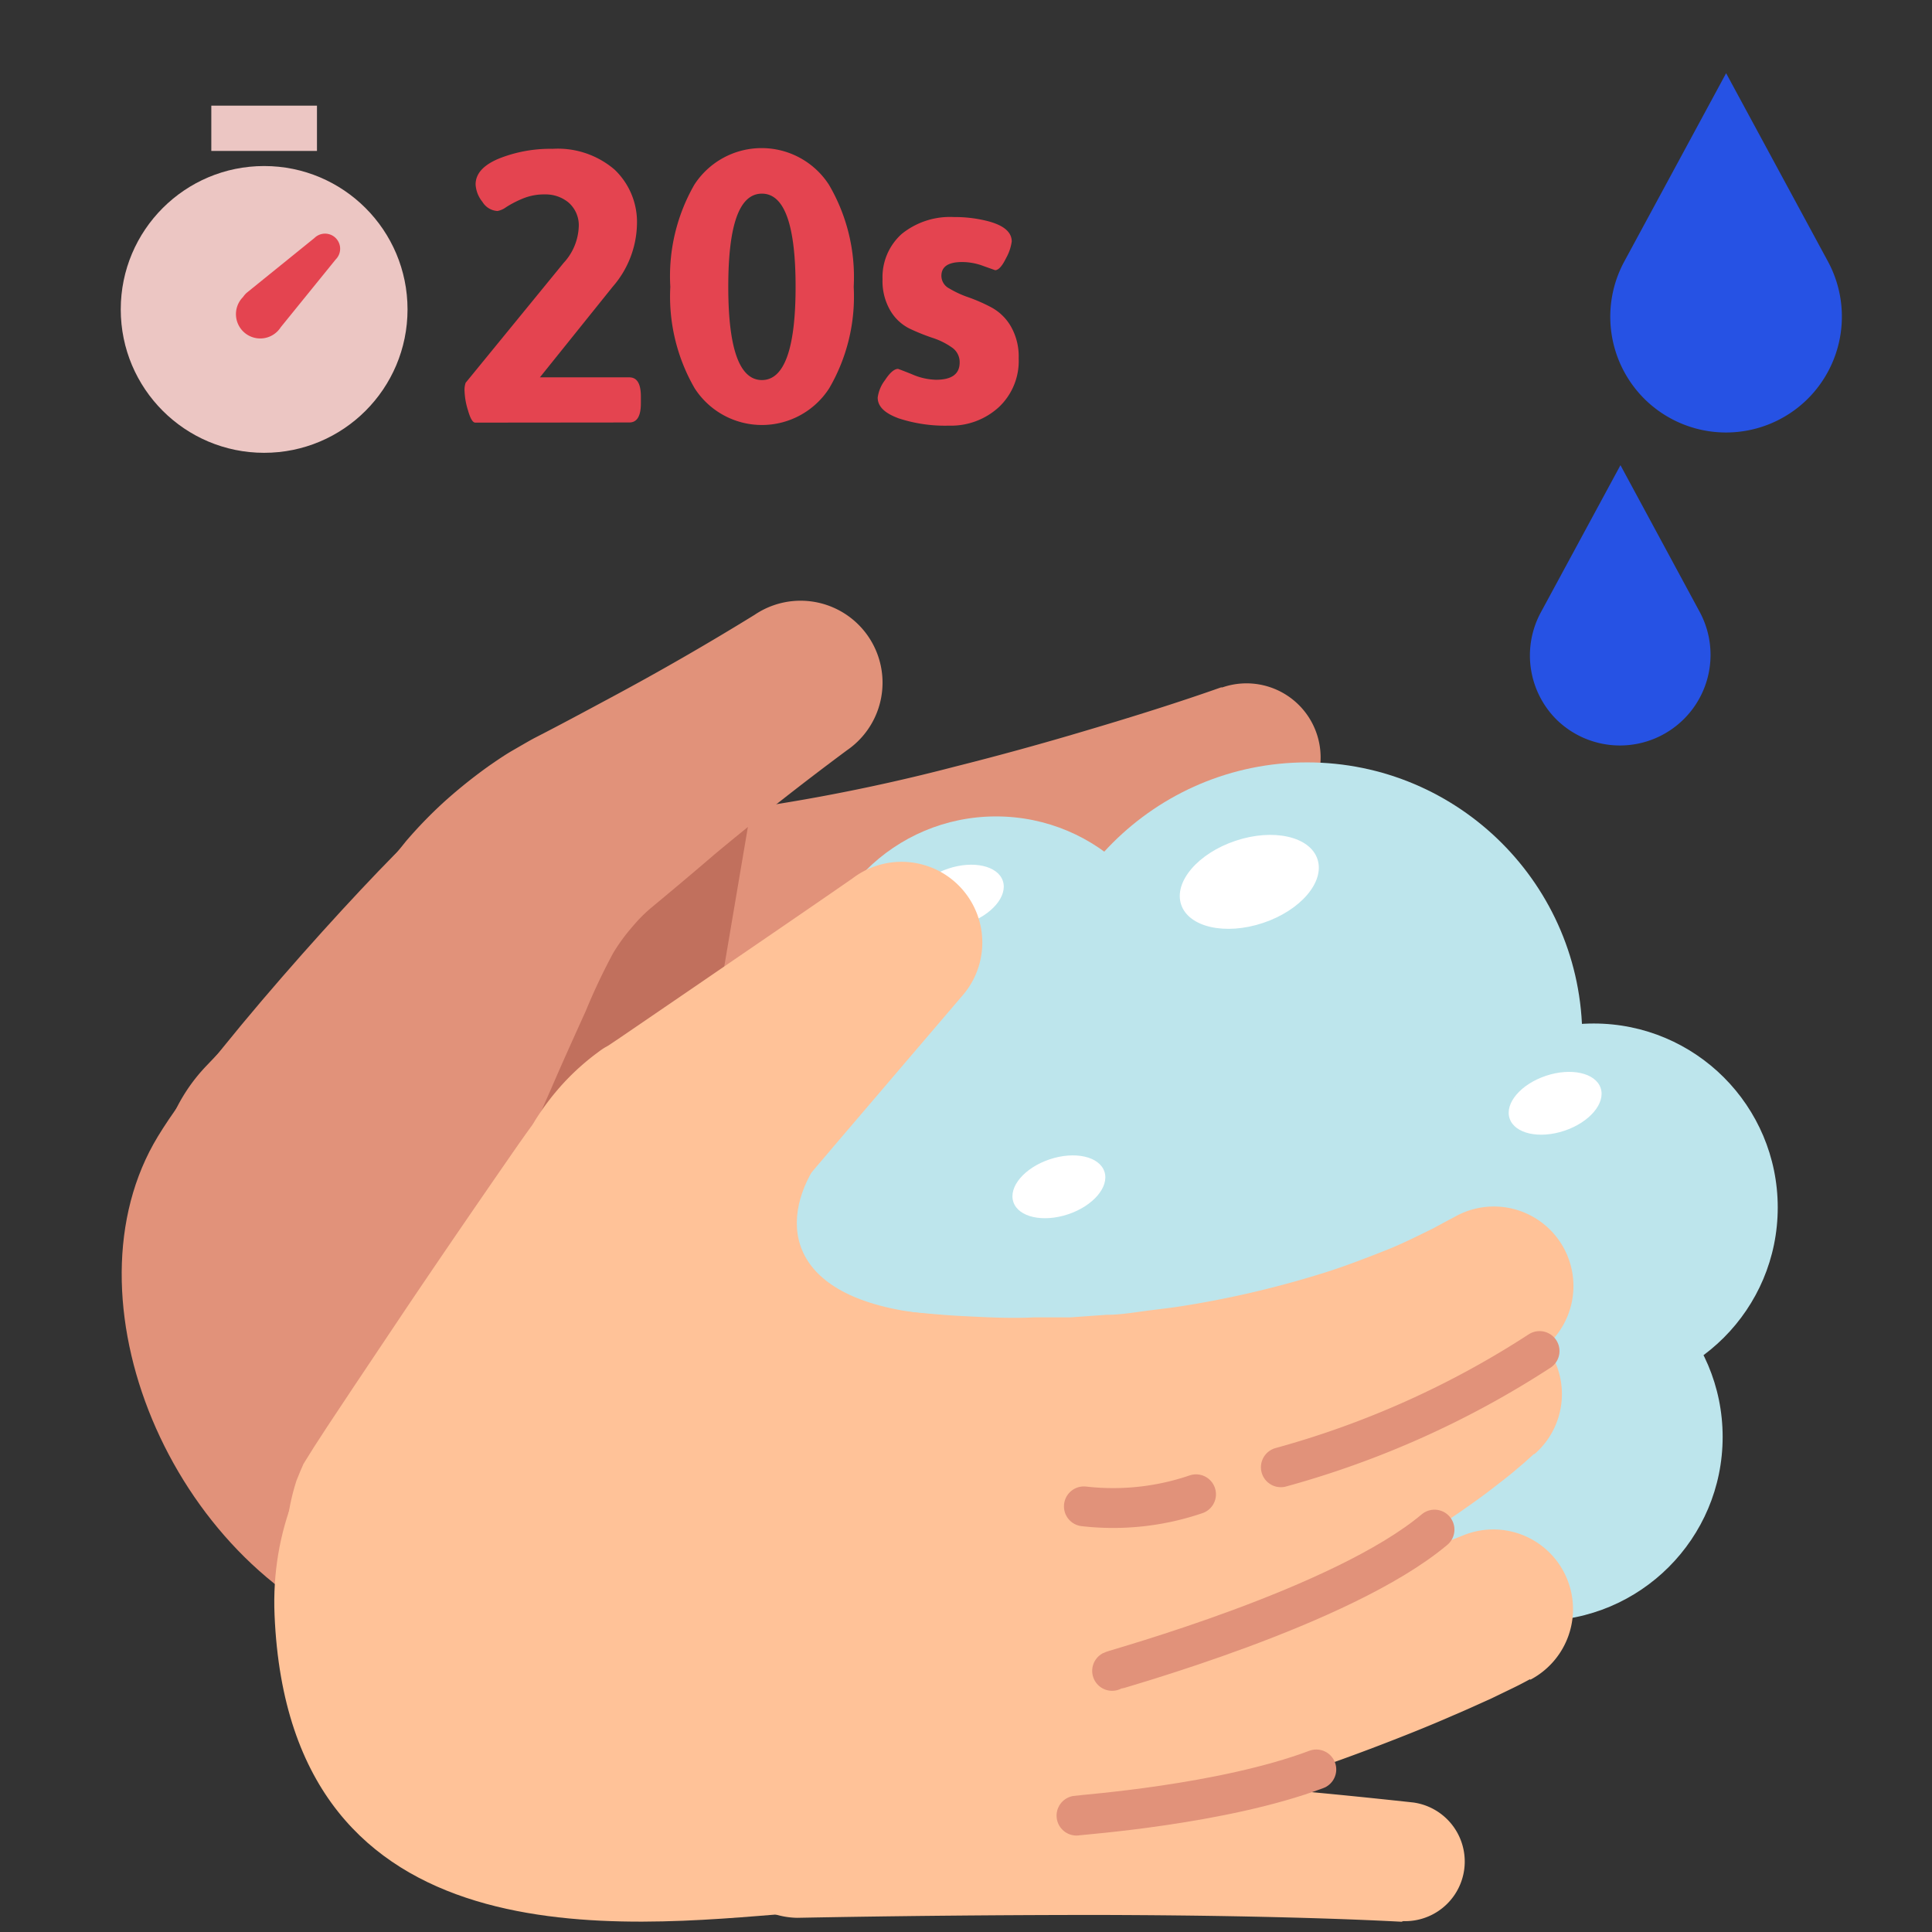<svg xmlns="http://www.w3.org/2000/svg" id="Layer_1" data-name="Layer 1" viewBox="0 0 128 128"><rect x="0" y="0" width="128" height="128" fill="#333333" stroke="none"/><defs><style>.cls-1{fill:#e1927a}.cls-2{fill:#c1705d}.cls-3{fill:#bde5ec}.cls-4{fill:#fff}.cls-5{fill:#ffc298}.cls-10,.cls-6{fill:none}.cls-6{stroke:#e1927a;stroke-linecap:round;stroke-miterlimit:10;stroke-width:2.64px}.cls-7{fill:#2652e4}.cls-8{fill:#e44450}.cls-9{fill:#ecc6c3}</style></defs><title/><path d="M84.71,54.58c-3,1.43-5.91,2.71-8.91,4s-6,2.45-9,3.58a136.72,136.72,0,0,1-19.07,5.71,7,7,0,0,1-2.92-13.67,5.21,5.21,0,0,1,.76-.12h0A125,125,0,0,0,63.23,50.8q4.46-1.12,8.9-2.45c2.94-.87,6-1.83,8.77-2.81l.09,0a4.91,4.91,0,0,1,3.72,9.07Z" class="cls-1"/><path d="M86.91,67.79c-3,1.14-5.87,2.23-8.82,3.3s-5.9,2.11-8.88,3.12c-6,2-12,3.92-18.25,5.54A7,7,0,0,1,47.47,66.2c.27-.06.57-.12.84-.16,5.85-.77,11.84-1.88,17.81-3.12q4.47-.95,9-2c3-.68,6-1.41,8.9-2.15h0a4.74,4.74,0,0,1,2.88,9Z" class="cls-1"/><path d="M86.42,80.78,54.06,89.2a7,7,0,1,1-3.52-13.54c.28-.07.6-.13.88-.17L84.6,71.3a4.84,4.84,0,0,1,1.82,9.48Z" class="cls-1"/><path d="M81.13,93.4a47.64,47.64,0,0,1-7.59,2.54c-2.49.64-4.93,1.1-7.37,1.52s-4.88.75-7.31,1-4.81.52-7.4.68h0a7,7,0,1,1-.86-14,6.79,6.79,0,0,1,1,0c2.1.17,4.44.28,6.67.35s4.5.08,6.73,0,4.44-.15,6.57-.39a38.18,38.18,0,0,0,6-1l.22-.07a5,5,0,0,1,3.35,9.3Z" class="cls-1"/><path d="M64.28,97.21c-8.74.23-26.18,15.9-39.35,11.45s-20.82-22-14.76-32.87C13.05,70.64,24.09,58.43,27.8,55c12.69-11.61,23.21.76,26.31,4.09C58.11,63.43,64.28,97.21,64.28,97.21Z" class="cls-1"/><path d="M49.61,54.43,45.73,77.34a11.16,11.16,0,0,1-22-3.73,11.47,11.47,0,0,1,1.17-3.41L35.24,57.27Z" class="cls-2"/><path d="M56.11,49.71q-4.45,3.3-8.74,6.87C46,57.76,44.52,59,43.11,60.17a10.35,10.35,0,0,0-.79.75c-.21.23-.42.47-.62.71a12.32,12.32,0,0,0-1.08,1.52A41.11,41.11,0,0,0,38.8,67c-.77,1.7-1.54,3.4-2.28,5.12q-2.27,5.13-4.32,10.39a11.23,11.23,0,0,1-20.92-8.17,11.53,11.53,0,0,1,2.35-3.68q3.9-4.08,7.59-8.3c1.24-1.4,2.46-2.81,3.68-4.22.63-.73,1.12-1.31,2-2.41a29.17,29.17,0,0,1,2.63-2.7,33.61,33.61,0,0,1,2.91-2.32c.51-.35,1-.69,1.54-1s1.13-.66,1.48-.84c1.66-.85,3.29-1.73,4.93-2.61Q45.3,43.63,50,40.73a5.43,5.43,0,0,1,6.08,9Z" class="cls-1"/><circle cx="101.94" cy="95.2" r="12.19" class="cls-3"/><ellipse cx="99.37" cy="88.3" class="cls-4" rx="3.18" ry="1.92" transform="translate(-22.85 36.01) rotate(-18.46)"/><circle cx="50.13" cy="84.78" r="17.48" class="cls-3"/><ellipse cx="46.46" cy="74.89" class="cls-4" rx="4.56" ry="2.75" transform="translate(-21.33 18.57) rotate(-18.46)"/><circle cx="65.99" cy="66.28" r="12.19" class="cls-3"/><ellipse cx="63.43" cy="59.37" class="cls-4" rx="3.18" ry="1.92" transform="translate(-15.54 23.14) rotate(-18.46)"/><circle cx="86.6" cy="68.74" r="18.23" class="cls-3"/><ellipse cx="82.77" cy="58.42" class="cls-4" rx="4.76" ry="2.87" transform="translate(-14.24 29.22) rotate(-18.46)"/><circle cx="72.73" cy="85.53" r="12.19" class="cls-3"/><ellipse cx="70.16" cy="78.62" class="cls-4" rx="3.18" ry="1.92" transform="translate(-21.29 26.27) rotate(-18.46)"/><circle cx="105.59" cy="80" r="12.19" class="cls-3"/><ellipse cx="103.03" cy="73.09" class="cls-4" rx="3.18" ry="1.92" transform="translate(-17.84 36.39) rotate(-18.46)"/><path d="M101.64,96.32l-.69.62-.59.5c-.4.34-.79.64-1.18.94-.78.62-1.57,1.18-2.36,1.73s-1.6,1.09-2.42,1.58-1.63,1-2.47,1.46A76.3,76.3,0,0,1,81.6,108c-.89.33-1.78.62-2.68.94s-1.8.6-2.71.85l-2.74.79-2.76.65c-1.84.47-3.72.72-5.58,1.08s-3.75.48-5.64.72A7.09,7.09,0,0,1,57.7,98.94a4.89,4.89,0,0,1,.55,0l.47,0c1.59-.08,3.2-.09,4.8-.21s3.21-.23,4.78-.5l2.38-.34L73,97.35c.79-.14,1.58-.31,2.35-.52s1.55-.38,2.32-.6a62.54,62.54,0,0,0,9-3.28c.73-.32,1.45-.66,2.15-1s1.39-.73,2.08-1.11,1.35-.79,2-1.2c.32-.21.64-.41.93-.62l.75-.53.53-.37a5.26,5.26,0,0,1,6.54,8.23Z" class="cls-5"/><path d="M101.35,111.26c-.55.3-.91.48-1.35.69l-1.24.6c-.83.37-1.65.75-2.46,1.09-1.64.72-3.28,1.37-4.92,2-3.29,1.26-6.6,2.38-9.93,3.43s-6.69,2-10,2.87c-1.68.44-3.37.84-5.06,1.26l-5.08,1.15a7.09,7.09,0,0,1-3.14-13.82l.61-.11.14,0,4.88-.66c1.62-.25,3.25-.48,4.86-.76,3.23-.55,6.46-1.15,9.65-1.86s6.36-1.47,9.48-2.35c1.55-.45,3.1-.91,4.61-1.42.76-.24,1.51-.51,2.25-.77l1.08-.4.94-.37.35-.14a5.28,5.28,0,0,1,4.38,9.59Z" class="cls-5"/><path d="M92.85,127.32c-3.22-.17-6.61-.27-9.93-.34s-6.69-.1-10-.11q-10.05,0-20.1.19a5.29,5.29,0,0,1-.23-10.57h.35q10.16.45,20.31,1.15c3.39.23,6.77.49,10.16.78s6.74.62,10.23,1a3.95,3.95,0,0,1-.67,7.86Z" class="cls-5"/><path d="M101.78,89.65l-.76.52-.66.43c-.43.28-.85.53-1.28.79-.85.51-1.7,1-2.56,1.42s-1.72.88-2.59,1.27-1.74.79-2.63,1.14a77.39,77.39,0,0,1-10.84,3.51l-2.78.6c-.93.21-1.86.38-2.8.51l-2.81.44-2.83.31c-1.88.24-3.77.26-5.67.38s-3.78,0-5.68,0a7.09,7.09,0,1,1,0-14.17,5.06,5.06,0,0,1,.55,0l.47,0c1.59.12,3.19.31,4.79.39s3.21.17,4.8.09l2.41,0,2.39-.17c.8,0,1.6-.12,2.39-.23s1.59-.19,2.38-.31a65.26,65.26,0,0,0,9.32-2.14c.76-.23,1.52-.49,2.25-.76s1.48-.56,2.21-.85,1.43-.62,2.11-.95l1-.49.81-.44.57-.3a5.27,5.27,0,0,1,5.48,9Z" class="cls-5"/><path d="M63.73,66,55.6,75.52l-4.07,4.79-.5.6a3.76,3.76,0,0,0-.25.31c-.07.1-.19.25-.13.23a.78.78,0,0,0,.27.24.83.83,0,0,0,.34.13c.05,0,0,.13,0,.24l-.06.34-.12.69c-.66,3.89-1.33,8.06-2,12.16l-.93,6.19-.44,3.08L47.53,106l-.09.72,0,.33v0s0,0,0-.06l.07-.13.13-.28a14.63,14.63,0,1,1-28-8.48l.26-.64.14-.32.06-.14,0,0,.24-.39.45-.72.89-1.37,1.78-2.68,3.56-5.32c2.4-3.56,4.76-7,7.34-10.72l.51-.72.26-.36a4.17,4.17,0,0,0,.31-.47,16.93,16.93,0,0,1,1.92-2.52,16.14,16.14,0,0,1,2.32-2.06,4.56,4.56,0,0,1,.43-.29,2.63,2.63,0,0,0,.33-.2l.64-.43,5.11-3.49c3.4-2.33,6.82-4.66,10.2-7l.18-.13A5.35,5.35,0,0,1,63.73,66Z" class="cls-5"/><path d="M53.87,77.49c-2.37,4-1.37,8.94,8.45,9.64s1.2,38.76-9.88,39.63S19.17,130.28,18.19,107C17.24,84.53,53.87,77.49,53.87,77.49Z" class="cls-5"/><path d="M71.81,99.8A17,17,0,0,0,79.24,99" class="cls-6"/><path d="M102,89.51a61.08,61.08,0,0,1-17.14,7.7" class="cls-6"/><path d="M73.68,110.7c.23-.12,15.26-4.23,21.36-9.36" class="cls-6"/><path d="M71.32,120.29c.41-.07,9.66-.72,15.89-3.06" class="cls-6"/><path d="M119.78,26.41h0a7.68,7.68,0,0,1-10.85,0h0a7.68,7.68,0,0,1-1.32-9.08l6.75-12.48,6.75,12.48A7.69,7.69,0,0,1,119.78,26.41Z" class="cls-7"/><path d="M111.56,47.64h0a6,6,0,0,1-8.47,0h0a6,6,0,0,1-1-7.08l5.27-9.74,5.26,9.74A6,6,0,0,1,111.56,47.64Z" class="cls-7"/><path d="M31.49,28c-.17,0-.33-.27-.48-.8a4.69,4.69,0,0,1-.23-1.26,1.43,1.43,0,0,1,.07-.58l6.49-7.94a3.74,3.74,0,0,0,1-2.33,2,2,0,0,0-.67-1.67,2.38,2.38,0,0,0-1.55-.54,3.71,3.71,0,0,0-1.52.29,6.85,6.85,0,0,0-1.06.55,1.44,1.44,0,0,1-.58.26,1.25,1.25,0,0,1-1-.61,2,2,0,0,1-.45-1.15c0-.72.52-1.29,1.56-1.72a9.19,9.19,0,0,1,3.54-.64,5.77,5.77,0,0,1,4.11,1.38,4.79,4.79,0,0,1,1.48,3.64A6.5,6.5,0,0,1,40.59,19L35.77,25h5.92c.52,0,.77.42.77,1.28v.43c0,.86-.25,1.28-.77,1.28Z" class="cls-8"/><path d="M54.94,25.72a5.3,5.3,0,0,1-8.92,0A12.15,12.15,0,0,1,44.41,19,12.17,12.17,0,0,1,46,12.24a5.31,5.31,0,0,1,8.92,0A12.08,12.08,0,0,1,56.56,19,12.06,12.06,0,0,1,54.94,25.72ZM48.25,19c0,4.12.75,6.18,2.23,6.18S52.71,23.1,52.71,19s-.74-6.17-2.23-6.17S48.25,14.87,48.25,19Z" class="cls-8"/><path d="M58.15,26.34a2.41,2.41,0,0,1,.48-1.15q.49-.75.87-.75s.34.12.93.36a4.19,4.19,0,0,0,1.58.36c1.05,0,1.57-.38,1.57-1.15a1.17,1.17,0,0,0-.53-1,4.77,4.77,0,0,0-1.28-.63,13.63,13.63,0,0,1-1.51-.61A3.06,3.06,0,0,1,59,20.6a3.85,3.85,0,0,1-.53-2.1,3.84,3.84,0,0,1,1.27-3,5.08,5.08,0,0,1,3.45-1.12,8.83,8.83,0,0,1,2,.21c1.23.27,1.84.74,1.84,1.41a3.14,3.14,0,0,1-.38,1.11c-.26.53-.5.79-.72.79l-.76-.27a4.05,4.05,0,0,0-1.42-.27c-.92,0-1.38.3-1.38.92a.94.94,0,0,0,.52.83,6.67,6.67,0,0,0,1.28.59,11.18,11.18,0,0,1,1.52.67,3.32,3.32,0,0,1,1.28,1.25,4,4,0,0,1,.52,2.12,4.19,4.19,0,0,1-1.32,3.24,4.69,4.69,0,0,1-3.3,1.22,9.88,9.88,0,0,1-3.32-.48C58.59,27.37,58.15,26.92,58.15,26.34Z" class="cls-8"/><circle cx="17.5" cy="20.5" r="9.5" class="cls-9"/><path d="M16.33,19.41l4.5-3.64a1,1,0,0,1,1.41,1.42L18.6,21.68a1.61,1.61,0,1,1-2.5-2A1.75,1.75,0,0,1,16.33,19.41Z" class="cls-8"/><rect width="7" height="3" x="14" y="7" class="cls-9"/><rect width="128" height="128" class="cls-10"/></svg>